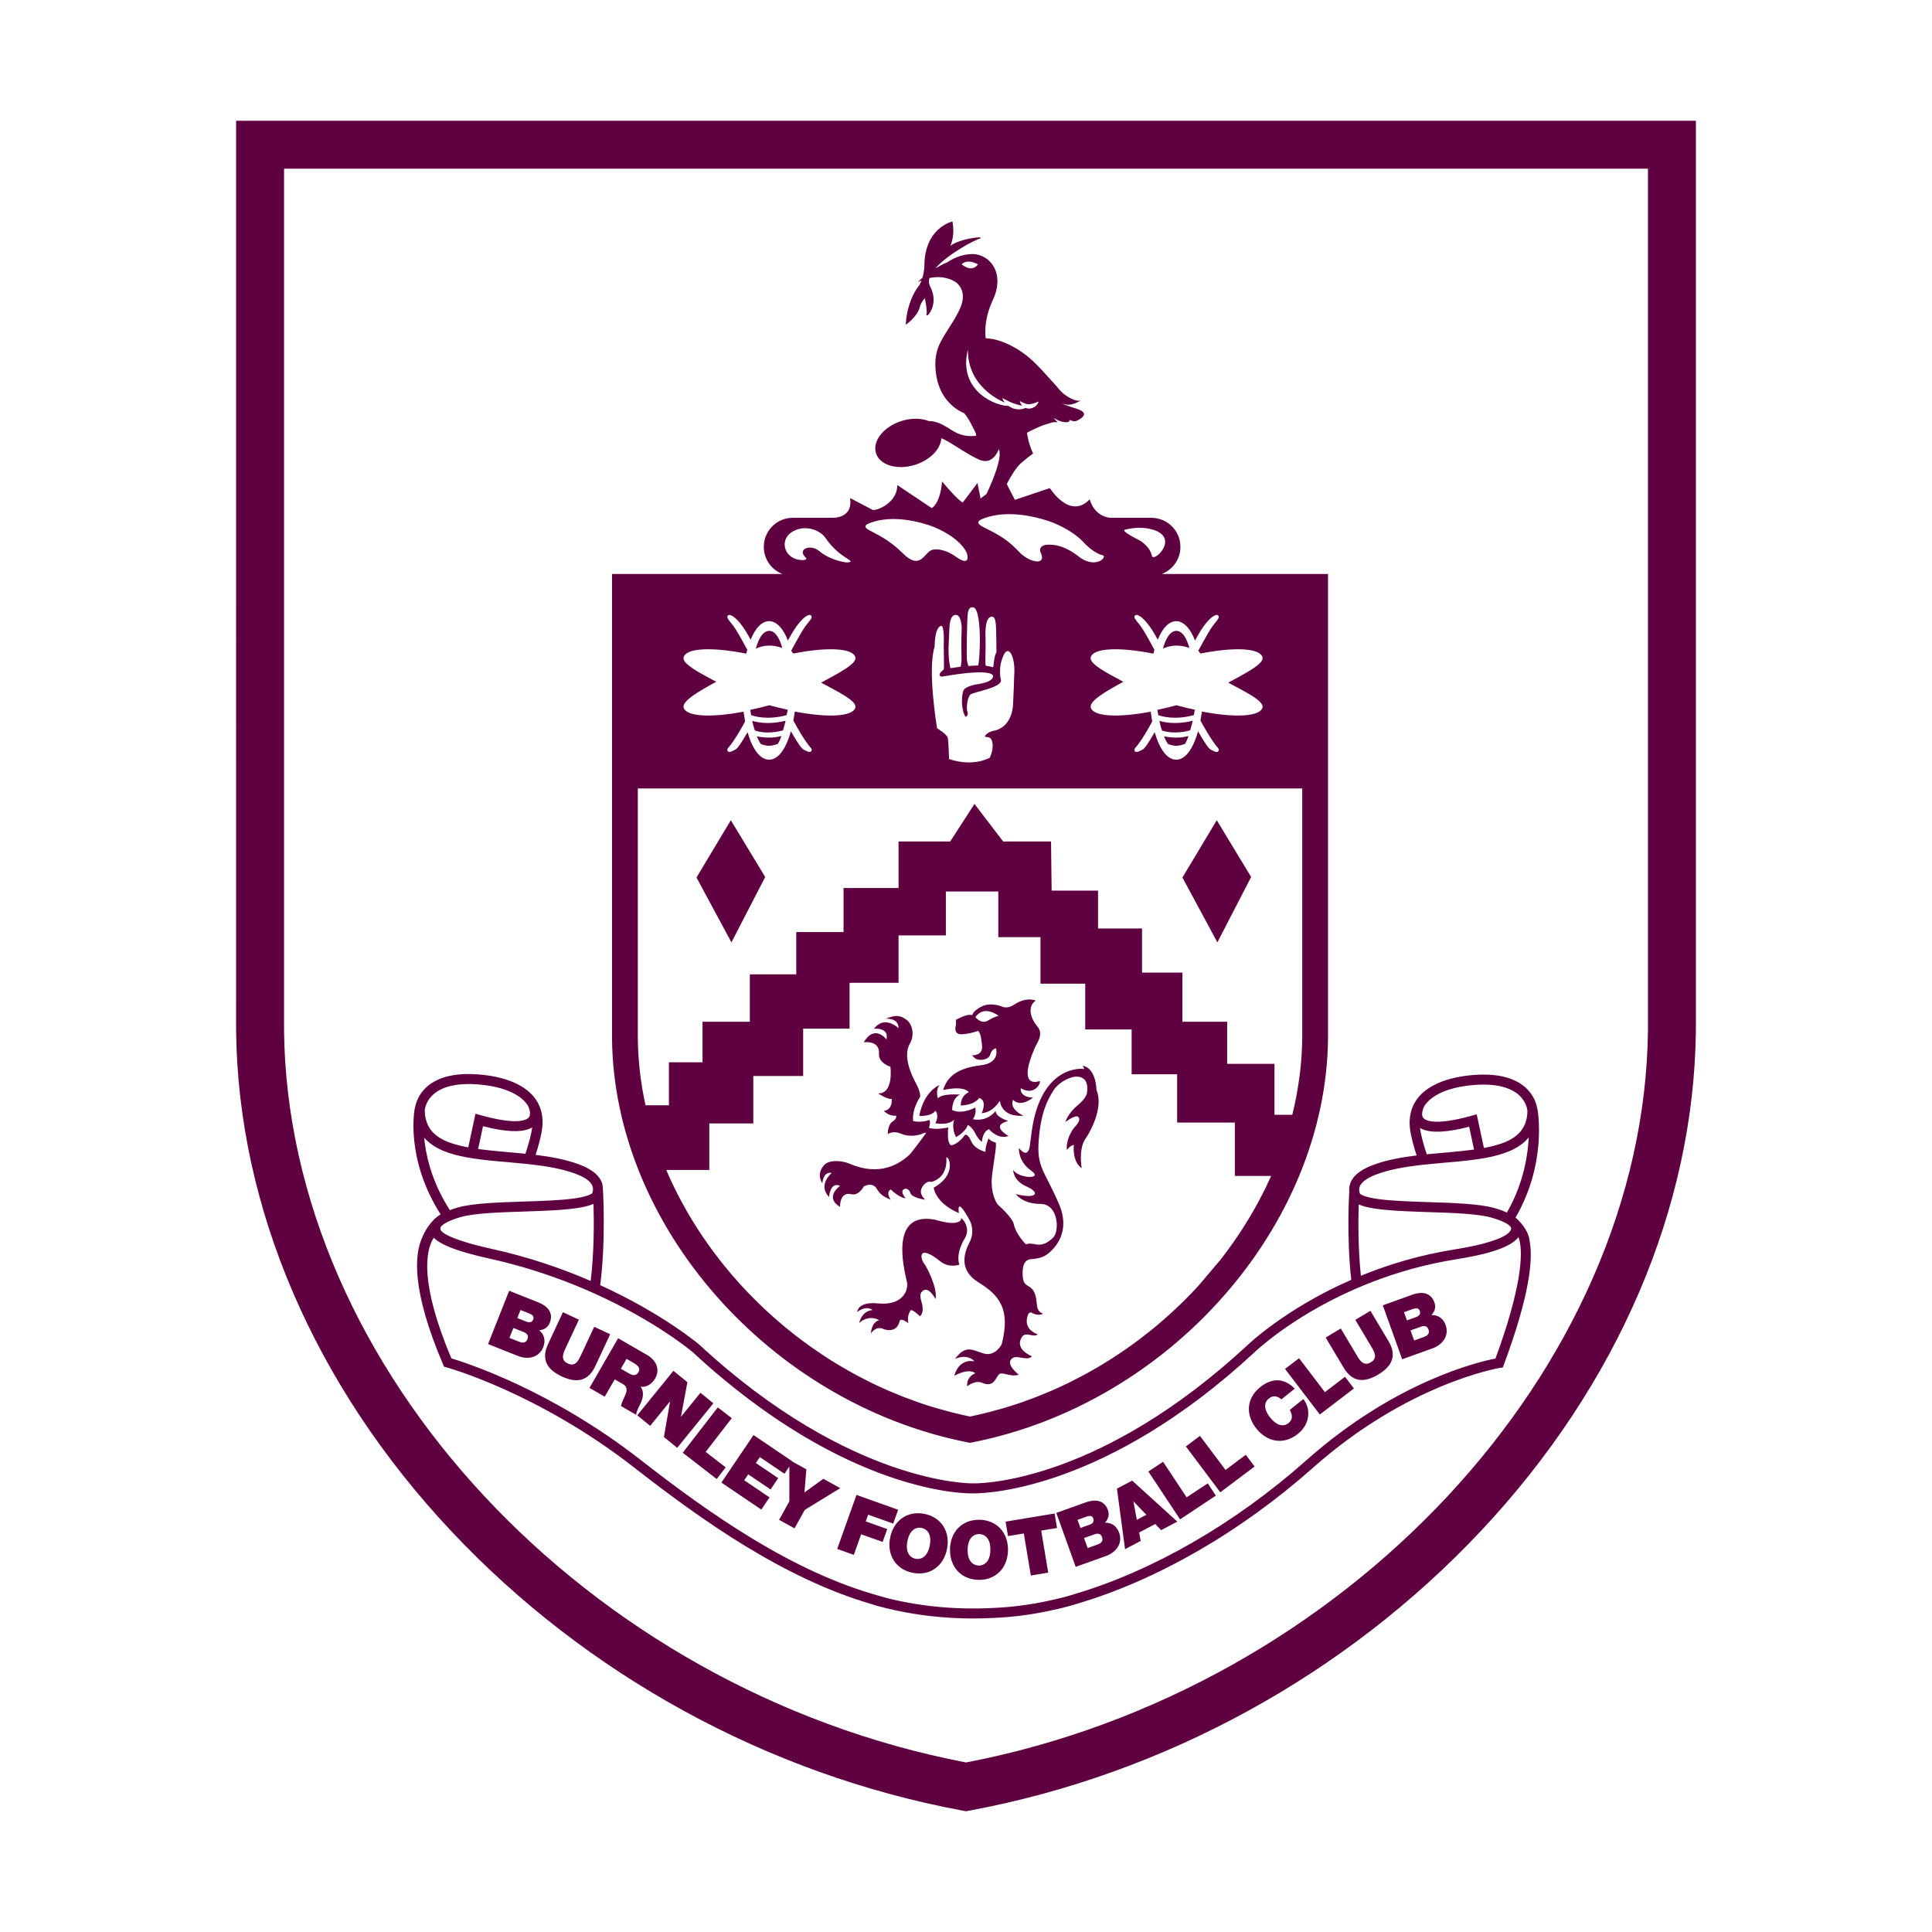 <?xml version="1.0" encoding="UTF-8"?>
<svg data-name="图层_1" xmlns="http://www.w3.org/2000/svg" version="1.1" viewBox="0 0 800 800">
  <!-- Created by @FCLOGO 2025-7-8 GMT+8 15:40:01 . https://fclogo.top/ -->
<!-- FOR PERSONAL USE ONLY NOT FOR COMMERCIAL USE -->
  <path d="M325.746,296.114c-7.91,2.174-13.415.481-14.711.021-.184-.922-.364-2.199-.358-2.2,2.534-.525,5.178-1.16,7.89-1.905,2.607.716,5.15,1.331,7.594,1.843.005-.047-.229,1.389-.415,2.242M323.933,268.327c-.098-.339-.198-.671-.303-.996-1.437-4.47-3.272-6.114-5.102-6.114s-3.739,1.644-5.176,6.114c-.131.406-.254.827-.375,1.255,4.456-2.083,8.618-1.146,10.956-.259M311.485,298.502c1.365.366,3.574.883,6.358.883,2.135,0,4.646-.243,7.46-.926-.252,1.155-.776,2.909-1.07,3.958-6.32,1.759-10.703.416-11.649.074-.489-1.509-.489-1.224-1.099-3.99M481.989,304.877c1.074.272,3.036.545,5.084.545,1.657,0,2.882-.118,5.063-.642-.529,1.516-.867,2.282-1.524,3.307-3.246.97-4.081.941-6.906.041-.475-.565-1.238-1.948-1.717-3.252M313.404,304.877c1.074.272,3.035.545,5.084.545,1.657,0,2.882-.118,5.063-.642-.529,1.516-.867,2.282-1.524,3.307-3.246.97-4.081.941-6.906.041-.474-.565-1.238-1.948-1.717-3.252M494.331,296.114c-7.91,2.174-13.416.481-14.711.021-.183-.922-.363-2.199-.357-2.2,2.534-.525,5.178-1.16,7.89-1.905,2.606.716,5.15,1.331,7.594,1.843.005-.047-.229,1.389-.415,2.242M480.07,298.502c1.365.366,3.574.883,6.358.883,2.134,0,4.646-.243,7.46-.926-.252,1.155-.776,2.909-1.071,3.958-6.319,1.759-10.703.416-11.648.074-.489-1.509-.49-1.224-1.1-3.99M97.766,50l.001,376.714c.765,73.322,32.384,146.918,89.032,207.234,55.99,59.616,131.059,100.711,211.378,115.712l1.822.339,1.822-.339c80.32-15.001,155.388-56.097,211.379-115.712,56.647-60.316,88.266-133.912,89.033-207.337V50H97.766ZM682.384,426.508c-1.464,140.232-125.349,273.123-282.384,303.296-157.038-30.174-280.919-163.064-282.383-303.191V69.85h564.767v356.658ZM223.29,550.84c1.987-.246,3.546-1.024,4.422-3.249.895-2.256.959-6.024-4.832-8.322l-12.049-4.787-8.738,22.069,12.479,4.957c3.885,1.542,8.608.77,10.358-3.65,1.284-3.243.062-5.556-1.639-7.017M218.41,554.519c-.676,1.7-2.064,1.611-3.483,1.049l-3.973-1.58,1.627-4.109,4.252,1.686c1.604.639,2.088,1.657,1.576,2.954M220.813,546.284c-.562,1.419-1.614,1.466-3.03.904l-3.574-1.419,1.321-3.339,3.573,1.422c1.385.547,2.153,1.318,1.71,2.433M234.242,558.159c-1.025,2.202-2.308,4.944.907,6.444,3.126,1.456,4.406-1.286,5.43-3.487l5.474-11.723,6.609,3.083-6.159,13.201c-2.783,5.967-7.338,7.332-13.888,4.274-6.547-3.052-8.457-7.43-5.671-13.397l6.159-13.199,6.609,3.08-5.47,11.724ZM250.403,578.338l4.138-7.168,3.357,1.933c2.496,1.441,1.49,3.586.534,5.645-.528,1.116-1.031,2.246-1.308,3.463l6.313,3.646c-.028-1.282,1.354-3.747,1.851-4.805,1.247-2.695,1.284-5.205-.056-6.863,2.543.432,4.813-1.251,6.042-3.384,2.24-3.885.29-7.661-3.301-9.729l-12.024-6.937-11.858,20.558,6.313,3.642ZM259.441,562.673l2.953,1.706c2.413,1.391,2.7,2.556,1.954,3.848-1.065,1.844-2.786,1.119-3.965.443l-3.301-1.905,2.36-4.092ZM263.875,586.056l14.974-18.432,5.792,4.707-2.666,14.215.056.042,8.012-9.863,5.351,4.353-14.981,18.433-5.504-4.479,2.549-14.649-.052-.044-8.18,10.071-5.35-4.353ZM282.703,601.544l14.533-18.776,5.772,4.466-10.802,13.965,8.294,6.412-3.725,4.815-14.073-10.883ZM298.717,613.896l13.299-19.667,16.223,10.977-.043.064,5.702,3.159-.793,9.562,7.837-5.658,6.989,3.876-14.697,9.002-4.243,7.645-6.381-3.534,4.246-7.648-.005-14.417-2.022,2.988-10.185-6.887-1.654,2.451,9.251,6.255-3.169,4.685-9.254-6.258-1.654,2.452,10.485,7.096-3.406,5.041-16.526-11.184ZM346.666,641.382l7.986-22.372,17.248,6.145-2.048,5.733-10.371-3.696-.997,2.789,8.905,3.175-1.9,5.326-8.905-3.171-3.042,8.522-6.875-2.452ZM368.579,636.736c-1.4,7.114,2.314,13.138,9.374,14.531,7.06,1.397,12.787-2.761,14.187-9.875,1.401-7.115-2.314-13.139-9.373-14.534-7.063-1.393-12.787,2.764-14.188,9.878M375.738,638.151c1.024-5.187,4.061-5.844,5.88-5.484,1.821.36,4.385,2.12,3.361,7.31-1.021,5.187-4.057,5.844-5.881,5.484-1.823-.36-4.382-2.119-3.36-7.31M405.149,654.182c7.203.136,12.103-4.959,12.24-12.212.139-7.25-4.576-12.53-11.772-12.664-7.197-.136-12.106,4.963-12.242,12.212-.133,7.25,4.579,12.529,11.774,12.664M405.505,635.225c1.858.038,4.686,1.321,4.588,6.609-.101,5.288-2.976,6.463-4.834,6.429-1.855-.035-4.686-1.32-4.584-6.606.098-5.292,2.976-6.467,4.83-6.432M417.395,636.069l-1.002-5.996,20.297-3.364 1,5.998-6.548,1.088,2.907,17.403-7.204,1.194-2.903-17.407-6.547,1.084ZM458.053,644.279c3.934-1.409,6.973-5.111,5.368-9.587-1.182-3.283-3.627-4.209-5.874-4.183,1.334-1.497,1.984-3.111,1.172-5.364-.813-2.281-3.255-5.152-9.119-3.048l-12.199,4.369,8.019,22.343,12.632-4.53ZM456.322,636.495c.616,1.722-.49,2.578-1.921,3.09l-4.029,1.444-1.496-4.163,4.307-1.542c1.624-.582,2.661-.139,3.139,1.171M449.797,628.029c1.397-.503,2.481-.433,2.885.694.515,1.441-.237,2.171-1.675,2.686l-3.621,1.298-1.21-3.379,3.622-1.299ZM472.344,638.066l-.645-3.494,6.657-3.506,2.458,2.533,6.689-3.522-18.692-16.986-6.306,3.323,3.355,25.067,6.484-3.415ZM469.406,621.759l5.288,5.484-3.959,2.085-1.387-7.538.058-.031ZM488.644,629.132l-13.124-19.806,6.085-4.034,9.76,14.727,8.737-5.79,3.358,5.072-14.816,9.831ZM505.301,617.928l-14.256-18.983,5.833-4.381,10.597,14.114,8.37-6.293,3.659,4.864-14.203,10.678ZM537.377,593.783c-6.006,4.766-12.775,3.228-17.144-2.259-4.65-5.854-4.048-12.658,1.665-17.198,5.112-4.018,10.044-3.569,14.24.694l-5.558,4.418c-.642-.595-2.793-2.237-5.154-.361-2.676,2.126-1.462,5.408.521,7.904,1.988,2.499,4.911,4.421,7.587,2.297,1.92-1.529,1.599-3.481.549-5.49l5.609-4.457c2.98,3.747,3.11,10.14-2.316,14.452M546.505,585.719l-14.392-18.882,5.798-4.423,10.702,14.042,8.329-6.356,3.687,4.839-14.124,10.78ZM570.674,569.187c-6.203,3.702-10.899,2.825-14.273-2.826l-7.463-12.507,6.259-3.737,6.628,11.107c1.245,2.082,2.8,4.681,5.842,2.865,2.961-1.769,1.41-4.366.169-6.451l-6.629-11.107,6.259-3.74,7.469,12.509c3.37,5.655,1.942,10.181-4.263,13.887M593.246,558.304c3.936-1.416,6.97-5.124,5.365-9.597-1.179-3.285-3.623-4.208-5.867-4.179,1.327-1.5,1.98-3.115,1.172-5.367-.819-2.285-3.258-5.153-9.123-3.042l-12.202,4.391,8.019,22.34,12.636-4.547ZM591.51,550.521c.619,1.718-.483,2.575-1.921,3.093l-4.022,1.447-1.495-4.16,4.303-1.547c1.626-.585,2.662-.149,3.136,1.169M584.983,542.058c1.409-.505,2.486-.436,2.894.693.514,1.436-.247,2.17-1.678,2.689l-3.619,1.301-1.213-3.379,3.615-1.303ZM629.123,505.705c-.377-.457-.834-.895-1.348-1.319-.139-.123-.221-.19-.221-.19,13.059-22.613,9.249-44.01,9.057-45.034l-.058.006c-.257-1.739-1.242-5.666-5.018-8.977-4.945-4.337-12.687-5.986-23.009-4.909-11.345,1.187-19.386,5.268-22.762,11.379-.013.023-.027.046-.039.068-.103.178-.221.413-.336.642-.912,1.811-2.105,5.159-1.566,9.785.414,3.556,1.659,7.909,2.762,11.283-6.373.779-12.587,1.918-18.144,3.997-5.509,2.06-8.728,4.878-9.569,8.376-.257,1.06-.261,2.068-.121,2.985h-.067c-.015.198-1.15,18.576.847,36.148-27.385,11.983-42.857,26.938-43.045,27.125-59.944,55.478-107.636,57.164-113.156,57.164h-.053l-.519.002c-.446-.007-50.417.656-113.143-57.395-.218-.187-15.131-12.863-41.086-24.683,2.402-18.269,1.213-40.515.958-41.576-.841-3.498-4.063-6.316-9.571-8.377-5.558-2.08-11.77-3.219-18.143-3.997,1.103-3.377,2.348-7.728,2.761-11.282.538-4.616-.648-7.962-1.561-9.776-.121-.24-.243-.483-.349-.668-.007-.013-.015-.024-.022-.038-3.371-6.119-11.417-10.206-22.771-11.393-10.319-1.077-18.06.571-23.006,4.908-3.762,3.299-4.753,7.21-5.015,8.958l-.056-.005c-.193.972-3.905,21.015,10.705,43.938,0,0-.293.15-.778.488-.195.136-.431.315-.682.516-.665.504-1.26,1.024-1.718,1.576-1.434,1.504-3.102,3.749-4.442,6.967-3.153,6.799-4.632,21.568,8.646,52.6l.396.921.967.262c.375.102,37.982,10.481,77.732,41.484,28.25,22.035,61.875,45.85,97.971,56.462l2.822.872c4.912,1.332,9.99,2.424,15.078,3.241l3.489.522.201.024c.627.086,1.255.169,2.0.26.591.071,1.185.141,1.769.203,5.599.617,11.295.926,17.012.926,2.922,0,5.851-.081,8.773-.242,7.522-.309,15.235-1.302,22.904-2.946,5.564-1.146,9.484-2.299,11.286-2.871,33.145-9.766,67.877-29.779,97.797-56.353,39.413-35.008,77.038-41.294,77.413-41.354l1.195-.189.422-1.134c10.723-28.883,12.146-43.694,10.662-51.278-.295-3.361-2.627-6.377-4.247-8.101M589.718,458.089c2.902-4.583,9.675-7.694,19.239-8.694,1.861-.194,3.628-.291,5.3-.291,6.361,0,11.309,1.4,14.475,4.13,3.11,2.681,3.658,5.826,3.754,6.706-.011.605-.044,1.191-.107,1.751-.019.177-.043.351-.065.525-1.131,7.853-7.495,11.222-17.851,13.122l-2.988-13.925-2.116.59c-15.738,4.388-19.275,1.809-19.983.912-1.308-1.646.35-4.778.368-4.81l-.027-.018ZM589.106,467.618c3.865,1.615,10.205,1.276,19.243-1.059l2.024,9.435c-3.54.493-7.443.886-11.698,1.258-.17.015-.328.03-.499.045-.862.075-1.729.152-2.595.229-1.055.093-2.108.192-3.163.293-.542.052-1.086.102-1.627.156-.212-.632-.433-1.317-.655-2.025-.457-1.453-.909-3.02-1.298-4.582-.366-1.479-.678-2.945-.857-4.277.34.202.733.363,1.123.526M562.898,491.755c.509-2.04,2.926-3.924,6.992-5.444,5.428-2.029,11.662-3.115,18.087-3.866.705-.081,1.411-.16,2.119-.234,2.428-.258,4.87-.48,7.301-.692.119-.01.238-.021.357-.032.261-.021.522-.046.781-.068.569-.05,1.138-.1,1.708-.149.887-.077,1.773-.158,2.66-.24,4.274-.396,8.495-.87,12.436-1.61,3.394-.636,6.578-1.472,9.395-2.639,2.025-.841,3.865-1.846,5.456-3.074,1.053-.813,2-1.718,2.822-2.735-.037.763-.094,1.567-.161,2.39-.644,7.802-2.816,18.15-8.877,28.728-1.485-.675-3.199-1.301-5.199-1.868-6.243-1.774-16.951-2.119-27.306-2.454-7.466-.24-15.188-.49-20.803-1.273-5.095-.711-6.881-1.644-7.508-2.185-.295-.725-.491-1.623-.259-2.554M562.589,499.446c.007-.239.014-.489.021-.716,3.166,1.385,8.167,2.098,14.682,2.543,2.931.201,6.17.348,9.689.477,1.411.051,2.857.101,4.355.149,10.104.326,20.555.664,26.309,2.297,1.685.478,3.033.963,4.137,1.434.73.312,1.357.622,1.878.915,2.146,1.203,2.051,2.009,2.051,2.009.087,1.02-.938,2.245-3.423,3.525-1.32.68-3.061,1.376-5.274,2.066-3.553,1.109-8.309,2.205-14.554,3.194-14.676,2.325-27.718,6.332-38.948,10.926-1.172-11.118-1.106-22.393-.922-28.819M220.376,466.86c-.178,1.334-.49,2.8-.858,4.279-.388,1.561-.84,3.129-1.296,4.581-.222.707-.443,1.393-.655,2.025-.542-.055-1.084-.105-1.627-.156-1.055-.101-2.109-.201-3.164-.293-.866-.077-1.733-.154-2.596-.229-.17-.015-.329-.03-.498-.046-4.254-.372-8.156-.764-11.697-1.257l2.023-9.437c9.04,2.333,15.381,2.672,19.245,1.059.39-.162.783-.323,1.122-.526M179.628,453.002c3.998-3.443,10.833-4.77,19.774-3.838,9.568 1,16.343,4.114,19.244,8.701l-.027.018c.363.65,1.493,3.368.37,4.795-.708.899-4.237,3.489-19.989-.906l-2.116-.59-2.987,13.925c-10.367-1.901-16.733-5.275-17.856-13.145-.023-.183-.044-.368-.063-.553-.059-.545-.093-1.113-.104-1.701.096-.879.645-4.024,3.754-6.706M175.962,473.843c-.133-.954-.248-1.884-.33-2.76.745.87,1.595,1.646,2.516,2.359,1.626,1.26,3.498,2.301,5.578,3.156,2.791,1.146,5.942,1.964,9.295,2.594,3.94.739,8.161,1.212,12.436,1.607.886.082,1.772.163,2.66.24.569.049,1.138.1,1.707.149.258.022.518.046.776.069l.318.07c.015-.013.031-.025.046-.038,2.43.212,4.871.435,7.299.692.708.075,1.414.152,2.119.235,6.424.75,12.658,1.835,18.085,3.865,4.067,1.522,6.486,3.404,6.993,5.446.232.932.037,1.828-.258,2.552-.63.542-2.416,1.473-7.505,2.184-5.615.784-13.336,1.033-20.803,1.275-10.355.335-21.063.68-27.308,2.453-1.211.343-2.291.714-3.312,1.096-6.55-10.189-9.278-19.829-10.311-27.244M182.369,509.016l.061-.917c.4-.498,1.103-1.126,2.33-1.815.527-.296,1.159-.603,1.899-.916.591-.251,1.258-.505,2.006-.759.629-.215,1.299-.429,2.051-.642,5.755-1.635,16.206-1.972,26.311-2.298,2.225-.072,4.344-.146,6.372-.228,3.313-.133,6.364-.289,9.112-.503,5.814-.451,10.31-1.157,13.239-2.438.007.229.014.482.021.725.196,6.884.258,19.322-1.192,31.18-11.665-5.047-25.338-9.815-40.759-13.224-4.308-.953-7.739-1.846-10.491-2.668-.973-.29-1.863-.571-2.671-.844-8.273-2.784-8.298-4.553-8.291-4.654M619.241,562.54c-6.933,1.341-41.446,9.389-78.308,42.13-29.474,26.179-63.645,45.882-96.262,55.491-1.764.56-5.528,1.667-10.924,2.777-7.458,1.601-14.936,2.564-22.254,2.865-8.437.468-16.897.241-25.142-.665-.568-.059-1.139-.127-1.823-.212-.612-.074-1.221-.153-1.832-.235l-.184-.026-3.394-.508c-3.958-.633-7.9-1.439-11.757-2.395l-.044-.012-2.815-.801c-36.477-9.974-70.706-34.18-99.38-56.543-36.846-28.74-71.966-40.066-78.218-41.933-13.24-31.312-10.445-44.298-7.768-49.164.167-.303.332-.576.494-.818.722.783,1.792,1.589,3.321,2.421,1.001.545,2.197,1.101,3.637,1.67,3.688,1.459,8.929,2.998,16.343,4.638,9.381,2.074,18.093,4.661,26.092,7.501,3.192,1.134,6.275,2.305,9.232,3.505,2.638,1.069,5.178,2.16,7.623,3.258,25.925,11.654,40.806,24.287,40.984,24.44,64.008,59.243,113.93,58.518,115.956,58.447h.513c5.695,0,54.871-1.72,116.011-58.307.21-.208,14.794-14.306,40.741-25.861.645-.288,1.308-.571,1.968-.855,2.233-.962,4.541-1.901,6.931-2.811,10.042-3.821,21.452-7.105,34.123-9.114,8.73-1.383,14.664-2.944,18.691-4.566,1.459-.588,2.667-1.183,3.661-1.78,1.561-.941,2.613-1.887,3.284-2.82.159.389.303.845.434,1.357,1.47,5.803.769,19.796-9.934,48.926M399.558,512.644s-3.934,5.981-2.328,11.039c0,0-4.191,1.553-7.804-1.346-9.376-7.526-8.653-1.263-6.486,1.266.389.454,5.417,9.423,4.437,14.323,0,0-3.233-6.374-5.879-2.761-1.052,1.437.446,4.721.446,5.433s.623,2.762-.98,4.454c0,0-3.296-3.207-3.919-2.404-.624.801-1.515,2.939-.891,5.255,0,0-3.257-2.55-3.652-.801-1.203,5.325-6.582,3.277-6.582,3.277,0,0-2.729-1.766-5.265,1.712,0,0,0-4.454,3.386-5.433,0,0-3.981-2.62-8.285,1.157,0,0,.98-4.989,5.523-5.345,0,0-2.316-2.227-6.324.801,0,0,.099-4.402,8.551-3.563,10.644,1.057,12.751-5.748,12.029-8.938-1.195-5.278-7.397-29.364,11.665-25.711,0,0,5.701,1.78,8.373,1.247,0,0,2.783-.403,2.361-1.818-.227-.765,4.396,3.4,1.626,8.157M387.367,459.933s1.727,1.977-.077,5.157c0,0,5.106,1.164,7.793-1.434,0,0-1.267,3.296.807,7.174,0,0,3.916-2.055,4.837-4.964,0,0,1.574.427,3.07,3.375,1.497,2.947,2.808,3.561,2.808,3.561,0,0,.123-4.184,2.912-5.228,0,0,3.685,4.499,8.099,2.792,0,0-7.945-4.188-.114-6.205,0,0-5.441-1.642-5.21-4.201,0,0-3.121,4.667-9.455,3.503,0,0,1.636-2.134,1.029-4.872,0,0-5.366,3.049-9.589,1.071,0,0-.206-4.812,3.201-6.396,0,0-7.119-.668-9.113,1.508,0,0-1.163-3.172.693-5.493,0,0-6.423,2.344-8.419,12.776,0,0,4.732.435,6.728-2.124M344.42,485.674s-6.001,4.937-1.126,9.975c0,0,.389-6.455,4.554-4.631,0,0-6.668,4.701-.011,8.736,0,0-.246-6.444,4.609-5.255,3.216.787,5.223-3.216,5.223-3.216,0,0,3.592-2.15,5.462,1.076,2.062,3.557,5.284,3.975,5.752,4.489,0,0-2.384-3.179,0-4.302,0,0,3.278,3.341,6.126,3.648,0,0-2.99-3.35-.094-3.974,0,0,1.544-.047,2.011,1.683.548,2.028,5.67,2.825,6.219,2.852,0,0-3.112-2.415-1.226-5.278.06-.091.118-.183.173-.276,1.797-2.604,3.648-1.788,3.648-1.788,6.566-1.945,6.282-8.527,6.089-10.247.22.107.77.405.958.822.903,2.009,1.513,7.486-6.152,11.81,0,0,.494,6.234,10.425,10.524,0,0-1.431-8.024,4.687,3.416,0,0,2.065,4.132-.239,8.581-2.304,4.45-4.607,11.6,3.655,16.684s13.506,10.725,9.613,25.663c0,0-2.701,5.322-7.628,3.733-4.926-1.589-7.271-3.48-11.727,2.299,0,0,5.01-2.452,8.109,1.043,0,0-6.233-1.755-8.379,5.952,0,0,5.879-3.416,8.74-1.033,0,0-3.654,1.033-3.416,5.403,0,0,3.255-2.735,6.147-1.491,4.395,1.892,5.293-1.052,6.724-3.118s4.24.977,8.53-.214c0,0-6.062-4.577-2.569-6.905,2.011-1.341,6.061,1.405,8.029-.723,0,0-7.627-2.89-4.095-8.109,1.53-2.261,4.936.601,6.421-1.004,0,0-5.37-1.564-4.398-6.642.602-3.145,1.588-2.463,2.542-1.986s2.94.874,4.132.079c0,0-2.082-.41-2.479-2.873-.397-2.463-.203-6.185-2.99-8.089-1.812-1.237-2.991-1.291-3.032-5.722-.046-5.049,2.145-5.8,3.496-5.879,1.351-.079,4.34-.34,6.276-1.747,0,0,11.44-6.992,5.243-21.213-6.197-14.221-9.21-15.088-8.337-26.37s3.564-16.543,6.142-20.592c1.897-2.981,5.77-5.076,8.392-5.553,0,0,6.515-1.431,5.481,6.356,0,0,.159,2.066-3.893,5.403-4.053,3.337-5.085,6.912-5.085,6.912,0,0,4.211-3.099,5.244-2.145s.397,2.304-1.271,4.131c-1.669,1.828-3.813,5.959-3.337,9.614,0,0,1.51-2.066,2.86-2.066,0,0-.805,6.882,3.259,9.592,0,0-1.462-7.915,1.626-12.284,2.153-3.046,7.508-13.12,4.489-20.111,0,0-.078-9.057-5.72-10.011,0,0,1.033,1.589.397,1.351-.636-.237-17.683-1.667-21.476,25.791-.206,1.499-.691,5.195-.691,5.195,0,0-.303,6.998-4.609,1.748,0,0-.477,5.482,5.006,9.296,5.482,3.813-5.243,3.338-7.389-.237,0,0-.078,4.449,5.482,6.831,5.561,2.384,4.846,5.403-4.369,3.179,0,0,2.701,4.053,10.169,4.053s8.008,11.325,5.244,13.982c-3.696,3.553-5.959,3.019-8.025,2.622-2.065-.397-3.238.138-3.238.138,0,0-4.152-4.127-5.018-8.339-.597-2.908-6.68-8.165-6.68-8.165,0,0-3.416-4.29-2.225-12.871,1.192-8.58,1.748-11.123,1.431-12.791,0,0-2.134-.38-2.94-1.748,0,0-1.51,3.497-1.271,5.641,0,0-4.449-.953-5.959-4.449-1.51-3.495-2.621-2.542-2.621-2.542,0,0-2.463,3.654-5.641,4.29,0,0-1.411-.558-1.351-4.051.018-1.002.003-1.697-.034-2.173.155-.358.216-.756.157-1.197,0,0-4.81,1.143-7.988.19,0,0,.795-2.304.159-3.337,0,0-2.384,1.271-6.674.556,0,0-.954-4.052,2.86-10.09,0,0,.318-1.827-1.668-5.482-1.986-3.654-5.59-11.35-2.578-16.57,2.005-3.474,1.165-8.048-1.536-9.954-2.701-1.907-4.476-1.937-8.461-.333,0,0,5.321-.509,5.321,3.941,0,0-5.679-5.679-10.222.201,0,0,6.438-.706,5.18,4.426,0,0-4.819-6.515-9.388,1.185,0,0,6.713-1.023,6.318,4.773-.262,3.839,4.721,5.34,4.721,5.34,0,0,1.498,11.221-5.097,11.062,0,0,3.746,2.523,5.653,2.285,0,0,.503,4.522-3.258,4.926,0,0,2.002,2.349,5.085,1.986,0,0,.366,1.28-1.362,2.352-2.075,1.286-2.14,4.665-2.061,5.3,0,0,1.992-1.693,5.647-.104,3.654,1.589,7.944.318,8.58-.079,0,0,1.064-.523,1.644-.354-.257.358-.909,1.264-1.784,2.452-.001-.001-.002-.002-.002-.002,0,0-.004.007-.01.018-1.288,1.748-3.056,4.1-4.752,6.21-4.748,4.65-13.093,9.368-25.241,4.091-3.13-1.36-8.249-1.627-10.264.383-2.014,2.008-2.843,4.793-.932,7.761.001.002.105-4.971,3.876-4.315M401.183,452.237s-1.677-2.845-10.635-.88c1.802-6.307,7.194-9.258,15.549-10.241,8.354-.982,6.306-7.044,6.306-7.044,0,0-1.719.246-2.376,2.621-.655,2.375-4.901,2.635-6.213,1.57-1.311-1.065-1.24-1.243-1.24-1.243,5.568-.327,3.931-4.423,3.685-6.962-.246-2.54-1.311-3.195-1.311-3.195,0,0-2.54,1.065-6.307,1.393-3.768.327-3.088-2.814-2.842-3.715.246-.901-.242-2.381.332-2.463.485-.07,4.051-2.396,6.429-1.729.321-.856,1.321-2.453,4.436-3.806,3.725-1.619,8.226.371,8.226.371,0,0,1.981.905,4.633-.862,5.314-3.543,9.009-1.721,9.009-1.721-3.604,2.457-2.129,7.372.656,10.649,2.785,3.276-.078,6.754-.941,8.723-7.867,17.963,1.927,13.909,1.927,13.909.677.913-2.261,6.306-7.808,3.022-.309,1.13.511,3.804,5.077,3.841,0,0-5.009,4.292-8.301.932-.046.113-.088.23-.129.353-1.245,3.774,4.449,6.252,4.449,6.252-8.781.6-9.643-5.188-9.724-6.111-.034.006-.07.013-.106.023-2.542,3.799-5.284,4.686-6.54,4.889-.297.07-.612.127-.945.172,0,0,.001-.002.002-.005-.018.004-.029.005-.029.005,0,0,.021-.024.059-.07.285-.624,2.275-5.263-1.065-6.264,0,0-1.603,2.854-7.578,3.118.002.002-.391-3.813,3.312-5.532M409.453,422.41c1.926-1.291,4.098-1.77,4.098-1.77-4.505-3.113-7.659-2.256-9.696.539-.002.002-.002.004-.004.005,2.106,2.166,3.783,2.444,5.602,1.226M316.849,363.14l-14.225-23.498-14.224,23.717,14.475,26.855,13.975-27.074ZM518.066,363.14l-14.225-23.498-14.224,23.717,14.475,26.855,13.975-27.074ZM400.628,597.242c-81.778-16.16-146.438-89.611-147.203-167.217v-192.345h70.579c-4.521-1.733-7.737-6.103-7.737-11.234v-.001c0-6.649,5.391-12.04,12.04-12.04h16.981c2.116-.105,7.801-1.04,6.717-8.158l9.51,4.966c3.31-.133,10.194-4.03,10.021-10.363l14.283,9.55c1.014-.626,3.565-2.979,4.277-11.033,0,0,6.321,7.662,8.558,8.725l6.096-8.11,1.286,6.433,2.49-1.917c2.63-5.618,6.673-15.283,5.049-18.532,0,0-2.2,7.025-8.232,4.329-5.41-2.418-12.914-8.073-15.586-8.808-.218,4.392-4.534,8.977-10.779,10.963-2.003.639-4.041.956-5.974.956-2.356,0-4.559-.471-6.36-1.402-1.977-1.022-3.326-2.526-3.905-4.349-1.584-4.997,3.127-10.97,10.501-13.316,4.029-1.282,8.177-1.253,11.36.022,1.044-.026,2.296.142,3.783.678,5.322,1.916,7.593,6.102,15.186,5.464,0,0,1.348.425.07-1.987-.901-1.702-2.37-5.164-4.426-7.433-4.022-1.669-10.392-6.407-11.654-16.51-1.086-8.67,1.497-12.694,5.072-18.263,1.36-2.119,2.901-4.519,4.397-7.473,1.741-3.434,2.132-6.415,1.165-8.861-.516-1.305-1.353-2.253-2.164-2.938-1.529-1.117-5.391-3.149-11.166-1.899-.363,1.217-.303,2.33.218,3.309,3.364,6.336.155,11.119-.821,11.963-.098.086-.355.312-.583.152-.092-.069-.179-.208-.059-.485.394-.919-.275-4.739-.661-6.603-.539.556-1.638,1.868-2.102,3.72-.935,3.73-5.179,6.829-5.359,6.959l-.411.297.019-.507c.192-5.211,2.271-11.51,4.944-14.979.662-.859,1.163-1.837,1.542-2.823-.481.191-.971.401-1.473.639,0,0,.631-.723,1.863-1.803.768-2.596.787-4.948.787-4.984.092-15.501,11.253-18.185,11.365-18.211l.255-.058.044.258c.851,4.968-.206,8.228-.938,9.765,4.798-3.154,12.079-3.506,12.408-3.52l.061.491c-1.986.409-13.363,6.353-18.641,12.399,1.453-.871,3.113-1.746,4.995-2.546,6.225-4.179,11.642-3.301,11.881-3.257,3.32.591,5.989,2.55,7.511,5.516,1.909,3.713,1.717,8.547-.53,13.26-4.084,8.57-3.114,15.411-3.033,15.928.1.018.234.044.37.071,3.564.198,7.058,1.434,10.234,3.078,3.586,1.83,6.849,4.268,9.737,7.058,2.888,2.83,5.426,5.823,8.129,8.724,1.342,1.45,2.494,3.116,4.056,4.301,4.576,3.466,6.936,2.609,6.936,2.609l-2.127,1.002c-.652.309-1.294.484-1.968.607-.669.116-1.31.127-1.982.055-.633-.059-2.789-.807-.784.01.723.292,1.461.55,2.205.791l2.843.916c.935.357,1.92.62,2.739,1.423.195.209.36.524.341.866-.015.338-.173.614-.34.836-.345.443-.766.753-1.189,1.04-.429.285-.861.532-1.319.771-.554.269-1.115.251-1.633.209-.378-.061-1.214-.38-1.578-.476.205.995-1.052.975-1.864.9-.985-.083-1.911-.406-2.808-.75-.368-.17-1.488-.823-1.846-1.012l1.607,1.792-.647-.038c-.497-.033-1.092.035-1.741.164-1.008.294-2.359.705-3.803,1.187-3.065,1.203-6.017,2.785-6.461,3.027.134,1.117.671,4.589,2.534,8.664,0,0-1.217.655-5.009,3.933-2.031,1.755-4.211,5.404-5.909,8.67l3.375,6.527,14.486-4.867s8.221,13.312,16.5,4.643c0,0,1.479,6.816,8.376,7.654h17.135c6.65,0,12.04,5.391,12.04,12.04v.001c0,5.131-3.216,9.501-7.736,11.234h68.859v192.291c-.765,77.659-65.425,151.11-147.203,167.27l-1.035.203-1.036-.203M465.856,219.322c-1.937.501,5.174,3.986,5.174,3.986,0,0,4.907,2.205,5.973,6.898.408,1.798,5.043-1.688,5.438-5.367.185-1.735-.568-3.514-3.161-4.801,0,0-5.002-2.684-12.849-.845-.192.045-.378.08-.574.13M477.605,270.657c-14.068-2.797-24.823-2.398-25.936,1.459-.567,1.962,2.989,4.396,7.717,7.061,1.786,1.007,3.741,2.047,5.704,3.107.031.017.032.062,0,.079-7.155,3.869-14.201,7.947-13.421,10.65,1.083,3.749,11.276,4.232,24.769,1.686.026-.005.049.004.052.03.098.787.599,3.95.609,4.007-.365.695-.577,1.099-.594,1.131-.037.069-3.743,6.864-6.358,9.769-.658.739-.335,1.267-.221,1.411.178.224.399.33.693.33.544,0,1.335-.368,2.551-1.032.867-.473,2.495-2.887,4.853-6.975.04-.069.144-.059.167.018,2.029,7.033,5.228,11.183,8.864,11.183,3.155,0,6.026-3.119,8.083-8.782.343-.945.657-1.946.944-2.993,2.536,4.435,4.274,7.054,5.18,7.549,1.218.663,2.009,1.032,2.552,1.032.293,0,.514-.106.692-.33.115-.144.437-.671-.224-1.413-2.611-2.902-6.318-9.697-6.35-9.757-.011-.021-.839-1.476-.839-1.476,0,0,.092-.661.098-.694l.513-3.016c.004-.024.028-.041.053-.036,13.609,2.596,23.916,2.131,25.005-1.64.781-2.703-6.926-6.447-14.086-10.313-.032-.018-.032-.063,0-.08,7.16-3.868,14.867-7.801,14.086-10.505-1.107-3.834-11.748-4.252-25.701-1.505-.405-.542-.46-.617-.864-1.159,2.711-5.028,4.909-8.914,6.033-10.355.24-.309.5-.63.755-.945,1.453-1.802,2.056-2.547,1.486-3.221-.531-.628-1.413-.133-1.998.196-.139.078-2.943,1.702-6.444,7.946-.303.539-.706,1.274-1.187,2.158-2.033-5.174-4.782-8.012-7.79-8.012-2.94,0-5.633,2.712-7.651,7.668-.398-.73-.737-1.346-1-1.814-3.503-6.244-6.305-7.868-6.445-7.946-.585-.329-1.467-.824-1.998-.196-.57.674.032,1.419,1.486,3.221.255.315.514.636.756.945,1.092,1.402,3.203,5.118,5.812,9.948-.143.525-.278,1.064-.408,1.613M398.211,109.49c4.666,3.651,6.729-.05,6.729-.05-4.863-2.551-6.729.05-6.729.05M400.771,144.728c-4.346,17.755,12.62,23.641,16.741,23.317.606.434,1.258.809,1.969,1.057,1.025.318,2.111.499,3.17.354.702-.057,1.382-.251,2.019-.54.453.178.944.281,1.443.281.95-.032,1.846-.363,2.523-.904.347-.255.617-.594.892-.901.222-.363.439-.715.584-1.113-.428.11-.785.264-1.135.409l-1.024.36c-.662.201-1.264.329-1.846.331-1.164.048-2.345-.506-3.813-1.315.112.726.484,1.373,1.002,1.91-.192-.035-.392-.064-.581-.107-.898-.175-1.75-.408-2.578-.695-1.687-.54-3.236-1.354-5.072-2.35.181.687.53,1.301.963,1.852-.333-.159-15.433-5.881-15.254-21.943l-.004-.001M407.817,214.498c-1.829.652-4.498,1.586-1.081,3.517,3.417,1.931,9.187,3.907,15.246,10.503,3.973,4.326,11.87,6.168,8.808,0,0,0-1.21-3.375,4.458-2.941,0,0,4.901-.212,11.169,4.677.915.714,1.678,1.217,2.315,1.554.033.028.052.044.052.044,6.198,2.957,9.717-1.531,7.755-1.953-2.563-.551-5.432-2.934-7.257-4.681-.505-.593-1.117-1.236-1.855-1.913-.005-.007-.011-.013-.011-.013l-.001.001c-2.226-2.04-5.6-4.386-10.675-6.58.001,0-15.984-6.829-28.924-2.215M410.108,305.689c-.616-.513-2.308-.615-2.308-.615.359-1.59,3.142-2.36,3.142-2.36,7.167-1.112,8.323-8.161,8.499-10.434.167-2.164.536-12.88.536-12.88.514-7.233-2.228-12.464-4.265-8.386-2.698,5.402-1.246,10.641-1.215,10.746.002.006,0,.005-.001.012-.195,3.165-11.174,4.642-12.634,5.811-1.167.935-1.897,5.334-1.282,7.13s-.821,2.103-.821,2.103c-2.103-3.796-1.482-9.437-.77-10.977.745-1.607,5.027-2.411,5.027-2.411,7.437-.924,7.181-3.284,7.181-3.284,0,0,.349-.843-1.53-1.356-.246-.079-.505-.133-.765-.167-2.555-.437-7.885-.36-18.94,1.573,0,0-2.531-.248.853-3.045.007-.005.01-.005.015-.013.127-.228-.057-9.877-.057-9.901.001-.019.418-8.481-1.119-8.071-2.727.727-2.649,8.529-2.648,8.613,0,.004-.001.003-.002.007-3.045,9.351.93,33.279,1.007,33.743.002.012-.003.004.007.01.177.11,4.055,2.541,4.405,3.895.349,1.345.552,8.45.564,8.856.001.018.013.022.031.028,10.021,3.385,16.667-.47,16.842-.573.008-.004.006-.007.01-.016,2.145-4.965.853-7.526.237-8.038M398.138,271.785c-.201-5.477.085-11.733.085-11.733,0,0-.049-5.366-2.381-5.441-2.635-.085-2.586,4.708-2.692,5.141l-.367,8.239s-.174,4.72.747,8.633c.005.022.024.037.047.033,1.13-.174,2.578-.38,4.168-.568.018-.002.033-.013.038-.031.229-.868.429-2.231.354-4.274M408.095,264.484c.155,3.869-.289,10.369.066,11.192.007.016.02.021.037.023,1.057.091,2.266.354,3.01.608.024.008.045.001.05-.024.216-.834.417-4.913,1.342-6.133.005-.007.007-.004.007-.011-.001-.149-.016-6.545-.125-8.997-.092-2.117-.023-5.873-1.802-5.792-2.563.117-2.743,5.231-2.586,9.134M402.853,245.366s-.081-.006-.192,0h.192M402.431,251.471c-.403.022-1.461.31-1.713,2.727-.3,2.861-.525,16.26-.368,18.645.078,1.181.384,2.218.645,2.917.007.018.024.028.044.026,1.329-.115,2.681-.199,3.975-.229.018,0,.034-.009.039-.028.816-2.898,1.604-23.402-2.074-24.058h-.548M360.825,216.345c-1.655.585-4.071,1.423-.978,3.157,3.093,1.734,8.073,3.74,13.798,9.43,8.198,8.146,9.058-1.31,13.091-1.376,0,0,3.77-.793,9.022,2.934,6.538,4.64,4.656-1.228,4.656-1.228,0,0-1.701-5.908-13.412-10.928-.001,0-14.466-6.13-26.177-1.988M327.798,220.373c-5.42,3.575-2.835,11.565,4.619,11.565,1.038,0,1.809-.506,1.357-.909-4.121-3.663,1.923-6.016,5.688-2.669,3.167,2.817,9.816,4.802,11.838,4.494,3.512-.536-3.695-1.593-9.359-9.951-2.503-3.694-9.049-5.889-14.142-2.53M283.084,272.116c-.566,1.962,2.99,4.396,7.717,7.061,1.787,1.007,3.741,2.047,5.704,3.107.032.017.032.062.001.079-7.156,3.869-14.201,7.947-13.421,10.65,1.083,3.749,11.277,4.232,24.77,1.686.025-.005.048.004.052.03.098.787.599,3.95.609,4.007-.365.695-.577,1.099-.594,1.131-.038.069-3.743,6.864-6.359,9.769-.657.739-.335,1.267-.22,1.411.178.224.399.33.691.33.545,0,1.335-.368,2.552-1.032.866-.473,2.494-2.887,4.852-6.975.04-.069.145-.059.167.018,2.029,7.033,5.227,11.183,8.864,11.183,3.155,0,6.024-3.119,8.081-8.782.343-.945.658-1.946.945-2.993,2.535,4.435,4.275,7.054,5.181,7.549,1.217.663,2.008,1.032,2.552,1.032.292,0,.514-.106.692-.33.114-.144.437-.671-.224-1.413-2.612-2.902-6.318-9.697-6.35-9.757-.011-.021-.839-1.476-.839-1.476,0,0,.092-.661.098-.694l.513-3.016c.004-.024.028-.041.053-.036,13.609,2.596,23.917,2.131,25.005-1.64.781-2.703-6.926-6.447-14.087-10.313-.032-.018-.032-.063,0-.08,7.161-3.868,14.867-7.801,14.087-10.505-1.107-3.834-11.748-4.252-25.701-1.505-.404-.542-.459-.617-.864-1.159,2.711-5.028,4.91-8.914,6.034-10.355.24-.309.5-.63.754-.945,1.454-1.802,2.056-2.547,1.486-3.221-.531-.628-1.413-.133-1.998.196-.14.078-2.942,1.702-6.445,7.946-.303.539-.706,1.274-1.185,2.158-2.033-5.174-4.782-8.012-7.79-8.012-2.94,0-5.634,2.712-7.652,7.668-.398-.73-.736-1.346-.999-1.814-3.503-6.244-6.304-7.868-6.445-7.946-.585-.329-1.467-.824-1.998-.196-.57.674.032,1.419,1.486,3.221.255.315.514.636.755.945,1.092,1.402,3.203,5.118,5.813,9.948-.144.525-.279,1.064-.408,1.613-14.069-2.797-24.823-2.398-25.937,1.459M266.817,455.428c.151.75.32,1.496.482,2.244h9.688v-17.806h13.913v-16.784h19.59v-19.63h19.216v-17.515h19.59v-18.244h22.772v-19.265h21.4l10.045-15.544,11.855,15.544h19.84l.249,20.36h19.215v15.69h18.218v18.244h16.72v20.36h18.53v17.44h19.591v21.09h7.378c.002-.009.004-.018.007-.027.576-2.326,1.086-4.666,1.546-7.014.135-.687.261-1.375.385-2.064.25-1.393.482-2.787.69-4.186.178-1.193.343-2.389.49-3.587.087-.72.175-1.439.252-2.161.188-1.772.341-3.547.46-5.327.029-.453.051-.906.077-1.359.11-1.986.192-3.975.211-5.969v-103.425h-275.124v103.48c.021,2.14.101,4.275.227,6.407.01.17.015.341.026.512.121,1.93.294,3.856.499,5.778.042.403.078.806.124,1.208.197,1.705.437,3.406.697,5.103.101.662.199,1.324.31,1.984.251,1.492.534,2.98.833,4.465M303.3,528.168c.868,1.008,1.751,2.005,2.643,2.996.458.508.922,1.012,1.386,1.516.889.964,1.777,1.927,2.688,2.872.222.232.452.454.676.683,1.795,1.845,3.636,3.651,5.514,5.422.636.6,1.269,1.199,1.914,1.79.846.775,1.7,1.541,2.561,2.3.73.644,1.468,1.278,2.209,1.911.819.699,1.633,1.402,2.464,2.088,1.423,1.173,2.865,2.325,4.326,3.456.753.582,1.521,1.146,2.283,1.717.938.702,1.879,1.4,2.831,2.084.781.562,1.567,1.119,2.358,1.669,1.06.738,2.134,1.46,3.211,2.176.67.444,1.331.898,2.007,1.334,1.664,1.074,3.349,2.117,5.05,3.138.658.393,1.325.773,1.988,1.158,1.213.706,2.433,1.401,3.663,2.079.706.388,1.412.775,2.123,1.154,1.419.756,2.85,1.491,4.291,2.211.47.234.935.48,1.408.711,1.872.913,3.766,1.789,5.673,2.637.602.268,1.211.522,1.817.784,1.428.616,2.864,1.214,4.31,1.791.645.258,1.289.516,1.937.766,1.777.685,3.565,1.344,5.367,1.972.243.084.483.178.727.262,2.035.697,4.089,1.348,6.154,1.969.599.181,1.203.349,1.806.524,1.562.451,3.133.881,4.712,1.288.622.161,1.243.324,1.869.477,2.122.521,4.252,1.015,6.4,1.454,2.142-.437,4.266-.93,6.381-1.45.612-.15,1.22-.309,1.829-.466,1.615-.416,3.221-.854,4.819-1.317.551-.16,1.103-.313,1.651-.477,2.052-.617,4.09-1.266,6.113-1.957.408-.139.81-.293,1.217-.434,1.641-.575,3.272-1.174,4.892-1.798.648-.249,1.294-.502,1.937-.759,1.527-.608,3.042-1.24,4.548-1.891.494-.213.993-.417,1.484-.633,1.889-.837,3.761-1.71,5.615-2.61.623-.302,1.237-.619,1.856-.928,1.302-.651,2.596-1.317,3.879-1.999.708-.376,1.415-.753,2.118-1.138,1.389-.763,2.765-1.546,4.132-2.345.715-.417,1.429-.836,2.138-1.263,1.432-.863,2.851-1.742,4.255-2.643.773-.496,1.537-1.003,2.301-1.51.991-.658,1.974-1.324,2.951-2.0.789-.545,1.58-1.09,2.359-1.647,1.171-.839,2.328-1.697,3.477-2.562,1.142-.858,2.268-1.733,3.389-2.617.798-.631,1.597-1.262,2.384-1.905.881-.72,1.752-1.448,2.618-2.183.67-.57,1.334-1.146,1.995-1.725,3.166-2.768,6.232-5.638,9.185-8.607.458-.461.918-.921,1.372-1.388.944-.969,1.877-1.944,2.798-2.932.317-.341.627-.688.941-1.031l8.877-10.46c.235-.301.471-.602.705-.905,2.99-3.869,5.814-7.845,8.448-11.922.014-.021.028-.042.042-.063.877-1.357,1.728-2.724,2.563-4.102.088-.146.175-.294.264-.441,2.51-4.175,4.83-8.44,6.945-12.787.049-.1.098-.2.146-.299.711-1.466,1.399-2.942,2.062-4.425,0,0,0-.001.001-.001h-15.03v-22.112h-23.895v-19.996h-18.841v-18.536h-19.217v-18.973h-18.529v-19.265h-17.469v-18.901h-21.711v18.171h-19.59v19.63h-20.276v18.973h-19.216v19.63h-20.651v19.63h-18.218v19.266h-17.831v.001c1.926,4.516,4.076,8.952,6.425,13.305.162.299.326.599.489.898,2.304,4.204,4.798,8.323,7.474,12.343.104.155.203.312.307.468.822,1.226,1.665,2.438,2.52,3.645.268.379.538.754.809,1.129,2.643,3.668,5.441,7.244,8.38,10.72.34.403.675.807,1.018,1.206M492.517,268.327c-2.338-.887-6.5-1.823-10.957.259.121-.428.244-.85.374-1.255,1.437-4.47,3.347-6.114,5.177-6.114s3.665,1.644,5.103,6.114c.104.325.204.657.303.996" style="fill: #5f0041;"/>
</svg>